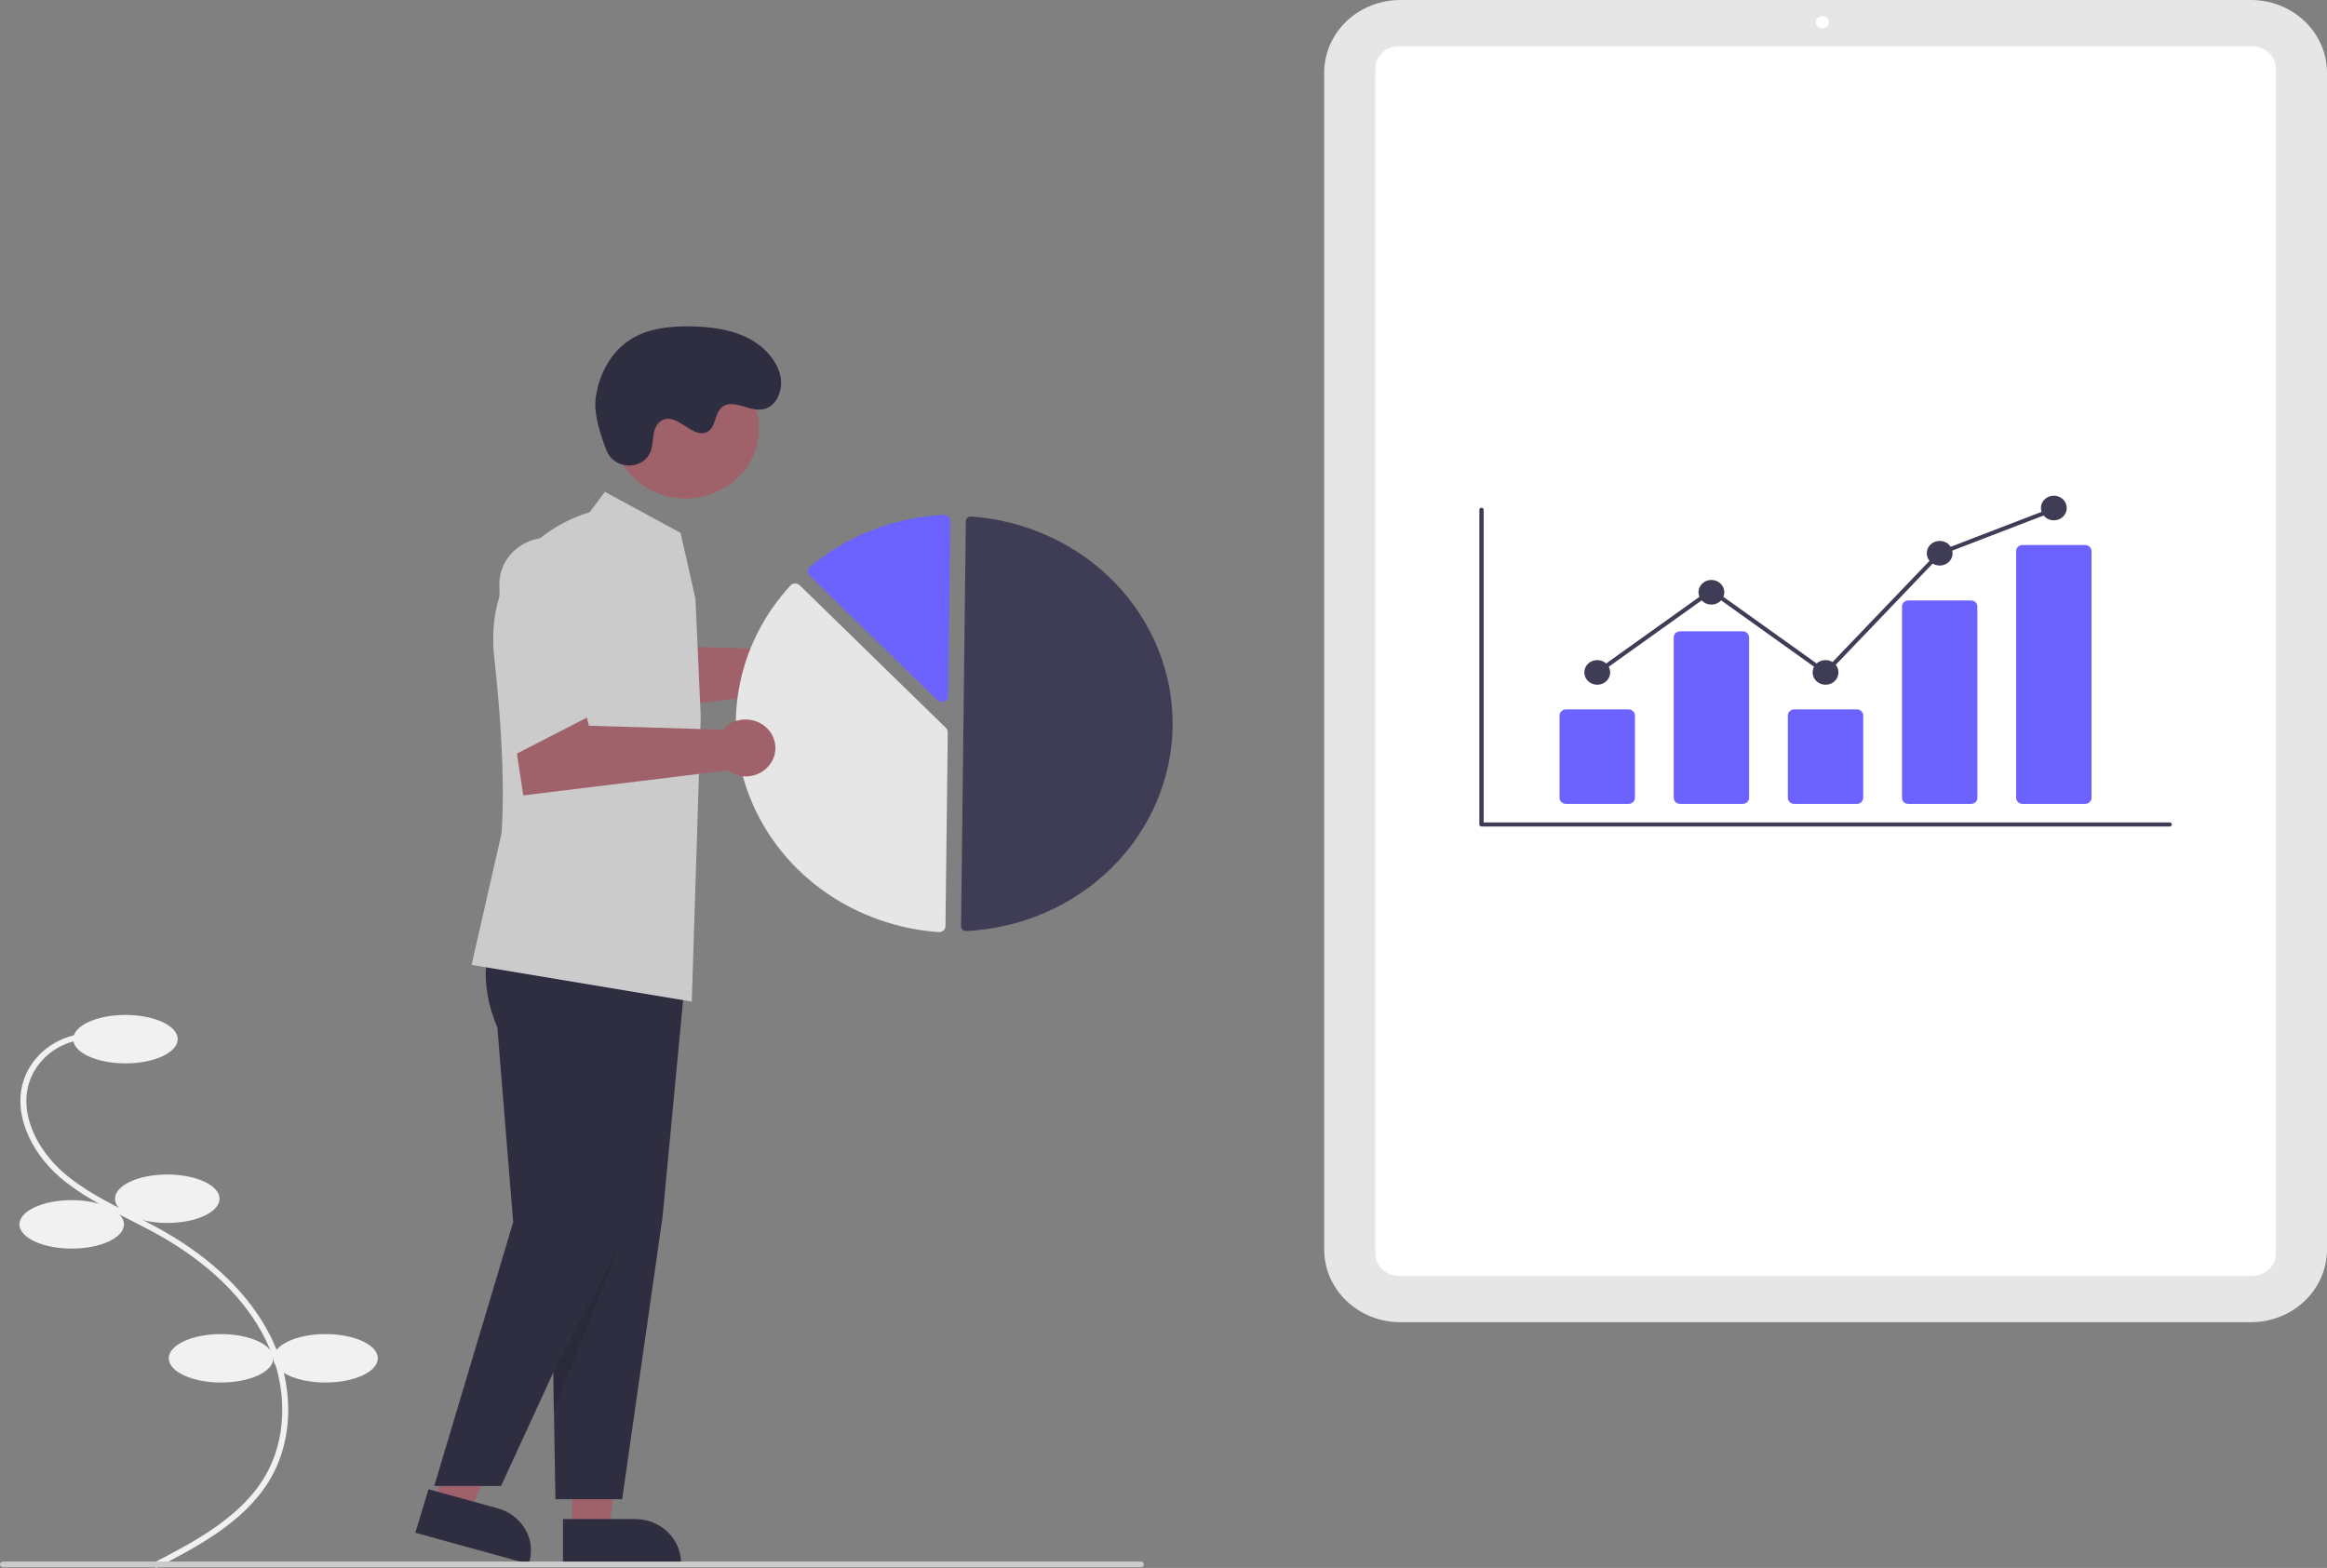 <svg width="319" height="215" viewBox="0 0 319 215" fill="none" xmlns="http://www.w3.org/2000/svg">
<rect x="0" y="0" width="319" height="215" fill="#808080" stroke="none"/>
<g clip-path="url(#clip0_6_377)">
<path d="M21.406 215L21.017 214.313C26.238 211.618 32.737 208.264 36.131 202.76C39.477 197.334 39.552 189.966 36.327 183.531C33.583 178.055 28.541 173.148 21.747 169.342C20.407 168.591 19 167.88 17.64 167.192C14.351 165.529 10.951 163.809 8.147 161.369C4.286 158.008 1.364 152.368 3.542 147.345C4.258 145.741 5.431 144.362 6.927 143.362C8.424 142.363 10.184 141.784 12.008 141.692L12.054 142.472C10.383 142.557 8.771 143.087 7.399 144.002C6.028 144.917 4.953 146.18 4.296 147.649C2.273 152.317 5.049 157.614 8.699 160.791C11.426 163.165 14.78 164.861 18.023 166.501C19.391 167.193 20.806 167.909 22.162 168.668C29.097 172.554 34.251 177.576 37.066 183.194C40.407 189.86 40.319 197.509 36.837 203.156C33.327 208.848 26.717 212.259 21.406 215Z" fill="#F1F1F1"/>
<path d="M17.198 145.811C21.155 145.811 24.363 144.324 24.363 142.489C24.363 140.655 21.155 139.168 17.198 139.168C13.241 139.168 10.033 140.655 10.033 142.489C10.033 144.324 13.241 145.811 17.198 145.811Z" fill="#F1F1F1"/>
<path d="M22.93 167.692C26.887 167.692 30.095 166.205 30.095 164.371C30.095 162.536 26.887 161.049 22.93 161.049C18.973 161.049 15.765 162.536 15.765 164.371C15.765 166.205 18.973 167.692 22.93 167.692Z" fill="#F1F1F1"/>
<path d="M9.828 171.209C13.785 171.209 16.993 169.722 16.993 167.887C16.993 166.053 13.785 164.566 9.828 164.566C5.871 164.566 2.663 166.053 2.663 167.887C2.663 169.722 5.871 171.209 9.828 171.209Z" fill="#F1F1F1"/>
<path d="M30.299 189.573C34.256 189.573 37.464 188.086 37.464 186.252C37.464 184.418 34.256 182.931 30.299 182.931C26.342 182.931 23.134 184.418 23.134 186.252C23.134 188.086 26.342 189.573 30.299 189.573Z" fill="#F1F1F1"/>
<path d="M44.629 189.573C48.587 189.573 51.794 188.086 51.794 186.252C51.794 184.418 48.587 182.931 44.629 182.931C40.672 182.931 37.464 184.418 37.464 186.252C37.464 188.086 40.672 189.573 44.629 189.573Z" fill="#F1F1F1"/>
<path d="M308.574 181.302H191.955C189.191 181.299 186.541 180.25 184.587 178.385C182.632 176.52 181.533 173.991 181.53 171.353V9.95C181.533 7.312 182.632 4.783 184.587 2.917C186.541 1.052 189.191 0.003 191.955 0H308.574C311.338 0.003 313.988 1.052 315.943 2.917C317.897 4.783 318.997 7.312 319 9.95V171.353C318.997 173.991 317.897 176.52 315.943 178.385C313.988 180.25 311.338 181.299 308.574 181.302Z" fill="#E6E6E6"/>
<path d="M308.78 174.954H191.75C190.898 174.953 190.081 174.63 189.479 174.055C188.877 173.48 188.538 172.7 188.537 171.887V9.415C188.538 8.602 188.877 7.822 189.479 7.247C190.081 6.672 190.898 6.349 191.75 6.348H308.78C309.632 6.349 310.449 6.672 311.051 7.247C311.654 7.822 311.993 8.602 311.994 9.415V171.887C311.993 172.7 311.654 173.48 311.051 174.055C310.449 174.63 309.632 174.953 308.78 174.954Z" fill="white"/>
<path d="M249.821 3.894C250.311 3.894 250.708 3.515 250.708 3.047C250.708 2.58 250.311 2.201 249.821 2.201C249.332 2.201 248.935 2.58 248.935 3.047C248.935 3.515 249.332 3.894 249.821 3.894Z" fill="white"/>
<path d="M297.436 113.333H203.095C203.016 113.333 202.941 113.304 202.886 113.251C202.83 113.198 202.799 113.126 202.799 113.052V69.898C202.799 69.823 202.83 69.752 202.886 69.699C202.941 69.646 203.016 69.616 203.095 69.616C203.173 69.616 203.248 69.646 203.303 69.699C203.359 69.752 203.39 69.823 203.39 69.898V112.77H297.436C297.514 112.77 297.589 112.8 297.644 112.853C297.699 112.906 297.73 112.977 297.73 113.052C297.73 113.126 297.699 113.198 297.644 113.251C297.589 113.303 297.514 113.333 297.436 113.333Z" fill="#3F3D56"/>
<path d="M223.251 110.234H214.67C214.438 110.234 214.215 110.146 214.051 109.989C213.887 109.832 213.794 109.619 213.794 109.398V98.109C213.794 97.887 213.887 97.675 214.051 97.518C214.215 97.361 214.438 97.273 214.67 97.273H223.251C223.483 97.273 223.706 97.361 223.87 97.518C224.035 97.675 224.127 97.887 224.128 98.109V109.398C224.127 109.619 224.035 109.832 223.87 109.989C223.706 110.146 223.483 110.234 223.251 110.234Z" fill="#6C63FF"/>
<path d="M238.899 110.234H230.318C230.086 110.234 229.863 110.146 229.699 109.989C229.535 109.832 229.442 109.619 229.442 109.398V87.402C229.442 87.18 229.535 86.968 229.699 86.811C229.863 86.654 230.086 86.566 230.318 86.566H238.899C239.131 86.566 239.354 86.654 239.518 86.811C239.683 86.968 239.775 87.18 239.775 87.402V109.398C239.775 109.619 239.683 109.832 239.518 109.989C239.354 110.146 239.131 110.234 238.899 110.234Z" fill="#6C63FF"/>
<path d="M254.547 110.234H245.966C245.734 110.234 245.511 110.146 245.347 109.989C245.183 109.832 245.09 109.619 245.09 109.398V98.109C245.09 97.887 245.183 97.675 245.347 97.518C245.511 97.361 245.734 97.273 245.966 97.273H254.547C254.779 97.273 255.002 97.361 255.166 97.518C255.331 97.675 255.423 97.887 255.423 98.109V109.398C255.423 109.619 255.331 109.832 255.166 109.989C255.002 110.146 254.779 110.234 254.547 110.234Z" fill="#6C63FF"/>
<path d="M270.195 110.234H261.614C261.387 110.239 261.167 110.157 261.003 110.008C260.839 109.858 260.743 109.652 260.738 109.436V83.138C260.743 82.921 260.839 82.715 261.003 82.566C261.167 82.416 261.387 82.334 261.614 82.339H270.195C270.422 82.334 270.642 82.416 270.806 82.566C270.97 82.715 271.066 82.921 271.071 83.138V109.436C271.066 109.652 270.97 109.858 270.806 110.008C270.642 110.157 270.422 110.239 270.195 110.234Z" fill="#6C63FF"/>
<path d="M285.843 110.234H277.262C277.03 110.234 276.807 110.146 276.643 109.989C276.478 109.832 276.386 109.619 276.386 109.398V75.568C276.386 75.346 276.478 75.133 276.643 74.977C276.807 74.82 277.03 74.732 277.262 74.731H285.843C286.075 74.732 286.298 74.82 286.462 74.977C286.627 75.133 286.719 75.346 286.719 75.568V109.398C286.719 109.619 286.627 109.832 286.462 109.989C286.298 110.146 286.075 110.234 285.843 110.234Z" fill="#6C63FF"/>
<path d="M218.96 93.892C219.939 93.892 220.732 93.135 220.732 92.201C220.732 91.267 219.939 90.51 218.96 90.51C217.982 90.51 217.189 91.267 217.189 92.201C217.189 93.135 217.982 93.892 218.96 93.892Z" fill="#3F3D56"/>
<path d="M234.608 82.903C235.587 82.903 236.38 82.146 236.38 81.212C236.38 80.278 235.587 79.521 234.608 79.521C233.63 79.521 232.837 80.278 232.837 81.212C232.837 82.146 233.63 82.903 234.608 82.903Z" fill="#3F3D56"/>
<path d="M250.257 93.892C251.235 93.892 252.028 93.135 252.028 92.201C252.028 91.267 251.235 90.51 250.257 90.51C249.278 90.51 248.485 91.267 248.485 92.201C248.485 93.135 249.278 93.892 250.257 93.892Z" fill="#3F3D56"/>
<path d="M265.905 77.549C266.883 77.549 267.676 76.792 267.676 75.859C267.676 74.925 266.883 74.168 265.905 74.168C264.926 74.168 264.133 74.925 264.133 75.859C264.133 76.792 264.926 77.549 265.905 77.549Z" fill="#3F3D56"/>
<path d="M281.553 71.35C282.531 71.35 283.324 70.593 283.324 69.66C283.324 68.726 282.531 67.969 281.553 67.969C280.574 67.969 279.781 68.726 279.781 69.66C279.781 70.593 280.574 71.35 281.553 71.35Z" fill="#3F3D56"/>
<path d="M250.294 92.579L234.608 81.368L219.137 92.426L218.783 91.975L234.608 80.663L250.219 91.822L265.732 75.621L265.794 75.597L281.442 69.58L281.663 70.103L266.077 76.096L250.294 92.579Z" fill="#3F3D56"/>
<path d="M112.441 87.715C111.842 87.715 111.25 87.84 110.708 88.082C110.166 88.324 109.686 88.677 109.302 89.115L90.956 88.568L90.238 85.616L80.743 90.038L81.971 98.122L109.931 94.705C110.446 95.087 111.048 95.346 111.689 95.46C112.329 95.574 112.989 95.541 113.613 95.364C114.237 95.186 114.808 94.868 115.278 94.437C115.748 94.007 116.103 93.475 116.314 92.887C116.525 92.299 116.586 91.671 116.492 91.055C116.398 90.44 116.151 89.855 115.772 89.35C115.393 88.844 114.893 88.432 114.314 88.147C113.734 87.863 113.092 87.715 112.441 87.715Z" fill="#9F616A"/>
<path d="M78.457 209.86H83.477L85.865 191.382L78.457 191.383L78.457 209.86Z" fill="#9F616A"/>
<path d="M77.177 208.296L87.062 208.295H87.063C88.734 208.295 90.336 208.929 91.517 210.056C92.699 211.184 93.362 212.713 93.363 214.307V214.503L77.177 214.503L77.177 208.296Z" fill="#2F2E41"/>
<path d="M59.518 206.05L64.34 207.38L72.009 190.262L64.892 188.299L59.518 206.05Z" fill="#9F616A"/>
<path d="M58.742 204.209L68.239 206.827C69.844 207.27 71.199 208.303 72.006 209.7C72.813 211.096 73.006 212.741 72.542 214.272L72.485 214.46L56.937 210.172L58.742 204.209Z" fill="#2F2E41"/>
<path d="M72.293 129.626C72.293 129.626 70.508 134.38 73.325 140.867L75.498 167.58L76.141 205.573H85.292L90.83 166.842L94.156 131.723L72.293 129.626Z" fill="#2F2E41"/>
<path d="M67.147 129.626C67.147 129.626 65.361 134.38 68.178 140.867L70.351 167.58L59.53 203.764H68.681L85.683 166.842L89.009 131.723L67.147 129.626Z" fill="#2F2E41"/>
<path d="M93.991 68.355C99.545 68.355 104.047 64.058 104.047 58.758C104.047 53.458 99.545 49.161 93.991 49.161C88.437 49.161 83.935 53.458 83.935 58.758C83.935 64.058 88.437 68.355 93.991 68.355Z" fill="#9F616A"/>
<path d="M95.336 82.102L93.298 73.066L82.922 67.443L80.817 70.255C80.817 70.255 65.97 73.978 67.765 90.249C69.561 106.521 68.742 114.335 68.742 114.335L64.648 132.309C64.648 132.309 65.908 132.516 94.835 137.339L96.063 98.265L95.336 82.102Z" fill="#CBCBCB"/>
<path opacity="0.1" d="M85.27 170.037L75.847 188.203V193.409L85.27 170.037Z" fill="black"/>
<path d="M83.149 61.794C84.108 64.244 87.736 64.584 89.015 62.27C89.115 62.091 89.196 61.903 89.257 61.708C89.608 60.597 89.388 59.373 90.035 58.311C90.193 58.045 90.419 57.822 90.692 57.663C92.844 56.452 94.962 60.295 96.963 59.22C98.191 58.56 97.928 56.646 99.02 55.797C100.461 54.677 102.543 56.345 104.391 56.155C106.447 55.943 107.42 53.457 106.973 51.53C106.428 49.18 104.501 47.273 102.241 46.206C99.98 45.138 97.412 44.816 94.89 44.756C92.026 44.688 89.028 44.979 86.606 46.44C83.66 48.217 82.001 51.525 81.634 54.832C81.41 56.844 82.366 59.792 83.149 61.794Z" fill="#2F2E41"/>
<path d="M132.426 127.667C132.441 127.667 132.455 127.667 132.47 127.666C140.046 127.288 147.187 124.17 152.441 118.946C157.694 113.722 160.665 106.785 160.75 99.545C160.835 92.305 158.028 85.306 152.899 79.971C147.769 74.636 140.703 71.367 133.138 70.826C133.044 70.819 132.95 70.831 132.861 70.86C132.773 70.889 132.691 70.936 132.623 70.997C132.554 71.056 132.499 71.129 132.461 71.21C132.423 71.291 132.403 71.379 132.402 71.468L131.75 127.009C131.748 127.182 131.819 127.348 131.945 127.471C132.072 127.594 132.245 127.665 132.426 127.667Z" fill="#3F3D56"/>
<path d="M109.023 80.01C109.255 80.013 109.477 80.104 109.639 80.262L129.675 99.816C129.755 99.894 129.819 99.987 129.862 100.089C129.904 100.191 129.926 100.299 129.924 100.409L129.612 126.986C129.611 127.1 129.585 127.213 129.537 127.317C129.488 127.421 129.417 127.514 129.329 127.591C129.24 127.669 129.136 127.728 129.022 127.766C128.908 127.804 128.788 127.819 128.668 127.81C123.097 127.412 117.753 125.54 113.236 122.403C108.719 119.266 105.209 114.989 103.098 110.053C100.988 105.117 100.362 99.717 101.291 94.46C102.22 89.203 104.666 84.297 108.355 80.294C108.435 80.208 108.532 80.138 108.642 80.089C108.751 80.041 108.87 80.014 108.99 80.011C109.001 80.01 109.012 80.01 109.023 80.01Z" fill="#E6E6E6"/>
<path d="M129.395 70.599C129.619 70.602 129.833 70.685 129.995 70.833C130.081 70.912 130.15 71.007 130.196 71.112C130.243 71.217 130.265 71.331 130.264 71.445L129.982 95.424C129.98 95.589 129.927 95.75 129.829 95.886C129.731 96.022 129.594 96.128 129.433 96.189C129.272 96.251 129.096 96.266 128.927 96.232C128.758 96.198 128.603 96.117 128.482 95.998L110.999 78.935C110.918 78.856 110.855 78.763 110.812 78.661C110.769 78.559 110.748 78.45 110.749 78.341C110.75 78.231 110.774 78.122 110.82 78.021C110.865 77.92 110.931 77.829 111.013 77.752C111.024 77.742 111.035 77.732 111.046 77.723C116.13 73.452 122.576 70.942 129.341 70.6C129.359 70.599 129.377 70.599 129.395 70.599Z" fill="#6C63FF"/>
<path d="M102.205 98.656C101.606 98.655 101.015 98.78 100.472 99.022C99.93 99.264 99.45 99.617 99.066 100.056L80.72 99.509L80.002 96.557L70.507 100.979L71.736 109.063L99.696 105.646C100.21 106.027 100.813 106.286 101.453 106.401C102.093 106.515 102.753 106.482 103.377 106.304C104.002 106.126 104.572 105.809 105.042 105.378C105.512 104.947 105.867 104.416 106.078 103.827C106.289 103.239 106.35 102.611 106.256 101.996C106.162 101.381 105.915 100.796 105.536 100.29C105.157 99.784 104.657 99.372 104.078 99.088C103.498 98.804 102.856 98.655 102.205 98.656Z" fill="#9F616A"/>
<path d="M68.961 104.308L68.451 80.226C68.433 79.383 68.59 78.545 68.914 77.761C69.237 76.977 69.72 76.261 70.335 75.656C70.95 75.051 71.685 74.569 72.496 74.236C73.308 73.904 74.181 73.728 75.064 73.72C75.947 73.711 76.823 73.87 77.642 74.186C78.46 74.503 79.205 74.972 79.833 75.564C80.46 76.157 80.959 76.863 81.299 77.641C81.639 78.419 81.814 79.254 81.814 80.097V97.697L68.961 104.308Z" fill="#CBCBCB"/>
<path d="M156.402 214.906H0.409C0.301 214.906 0.197 214.865 0.12 214.791C0.043 214.718 0 214.619 0 214.515C0 214.412 0.043 214.312 0.12 214.239C0.197 214.166 0.301 214.124 0.409 214.124H156.402C156.51 214.124 156.614 214.166 156.691 214.239C156.768 214.312 156.811 214.412 156.811 214.515C156.811 214.619 156.768 214.718 156.691 214.791C156.614 214.865 156.51 214.906 156.402 214.906Z" fill="#CBCBCB"/>
</g>
<defs>
<clipPath id="clip0_6_377">
<rect width="319" height="215" fill="white"/>
</clipPath>
</defs>
</svg>
